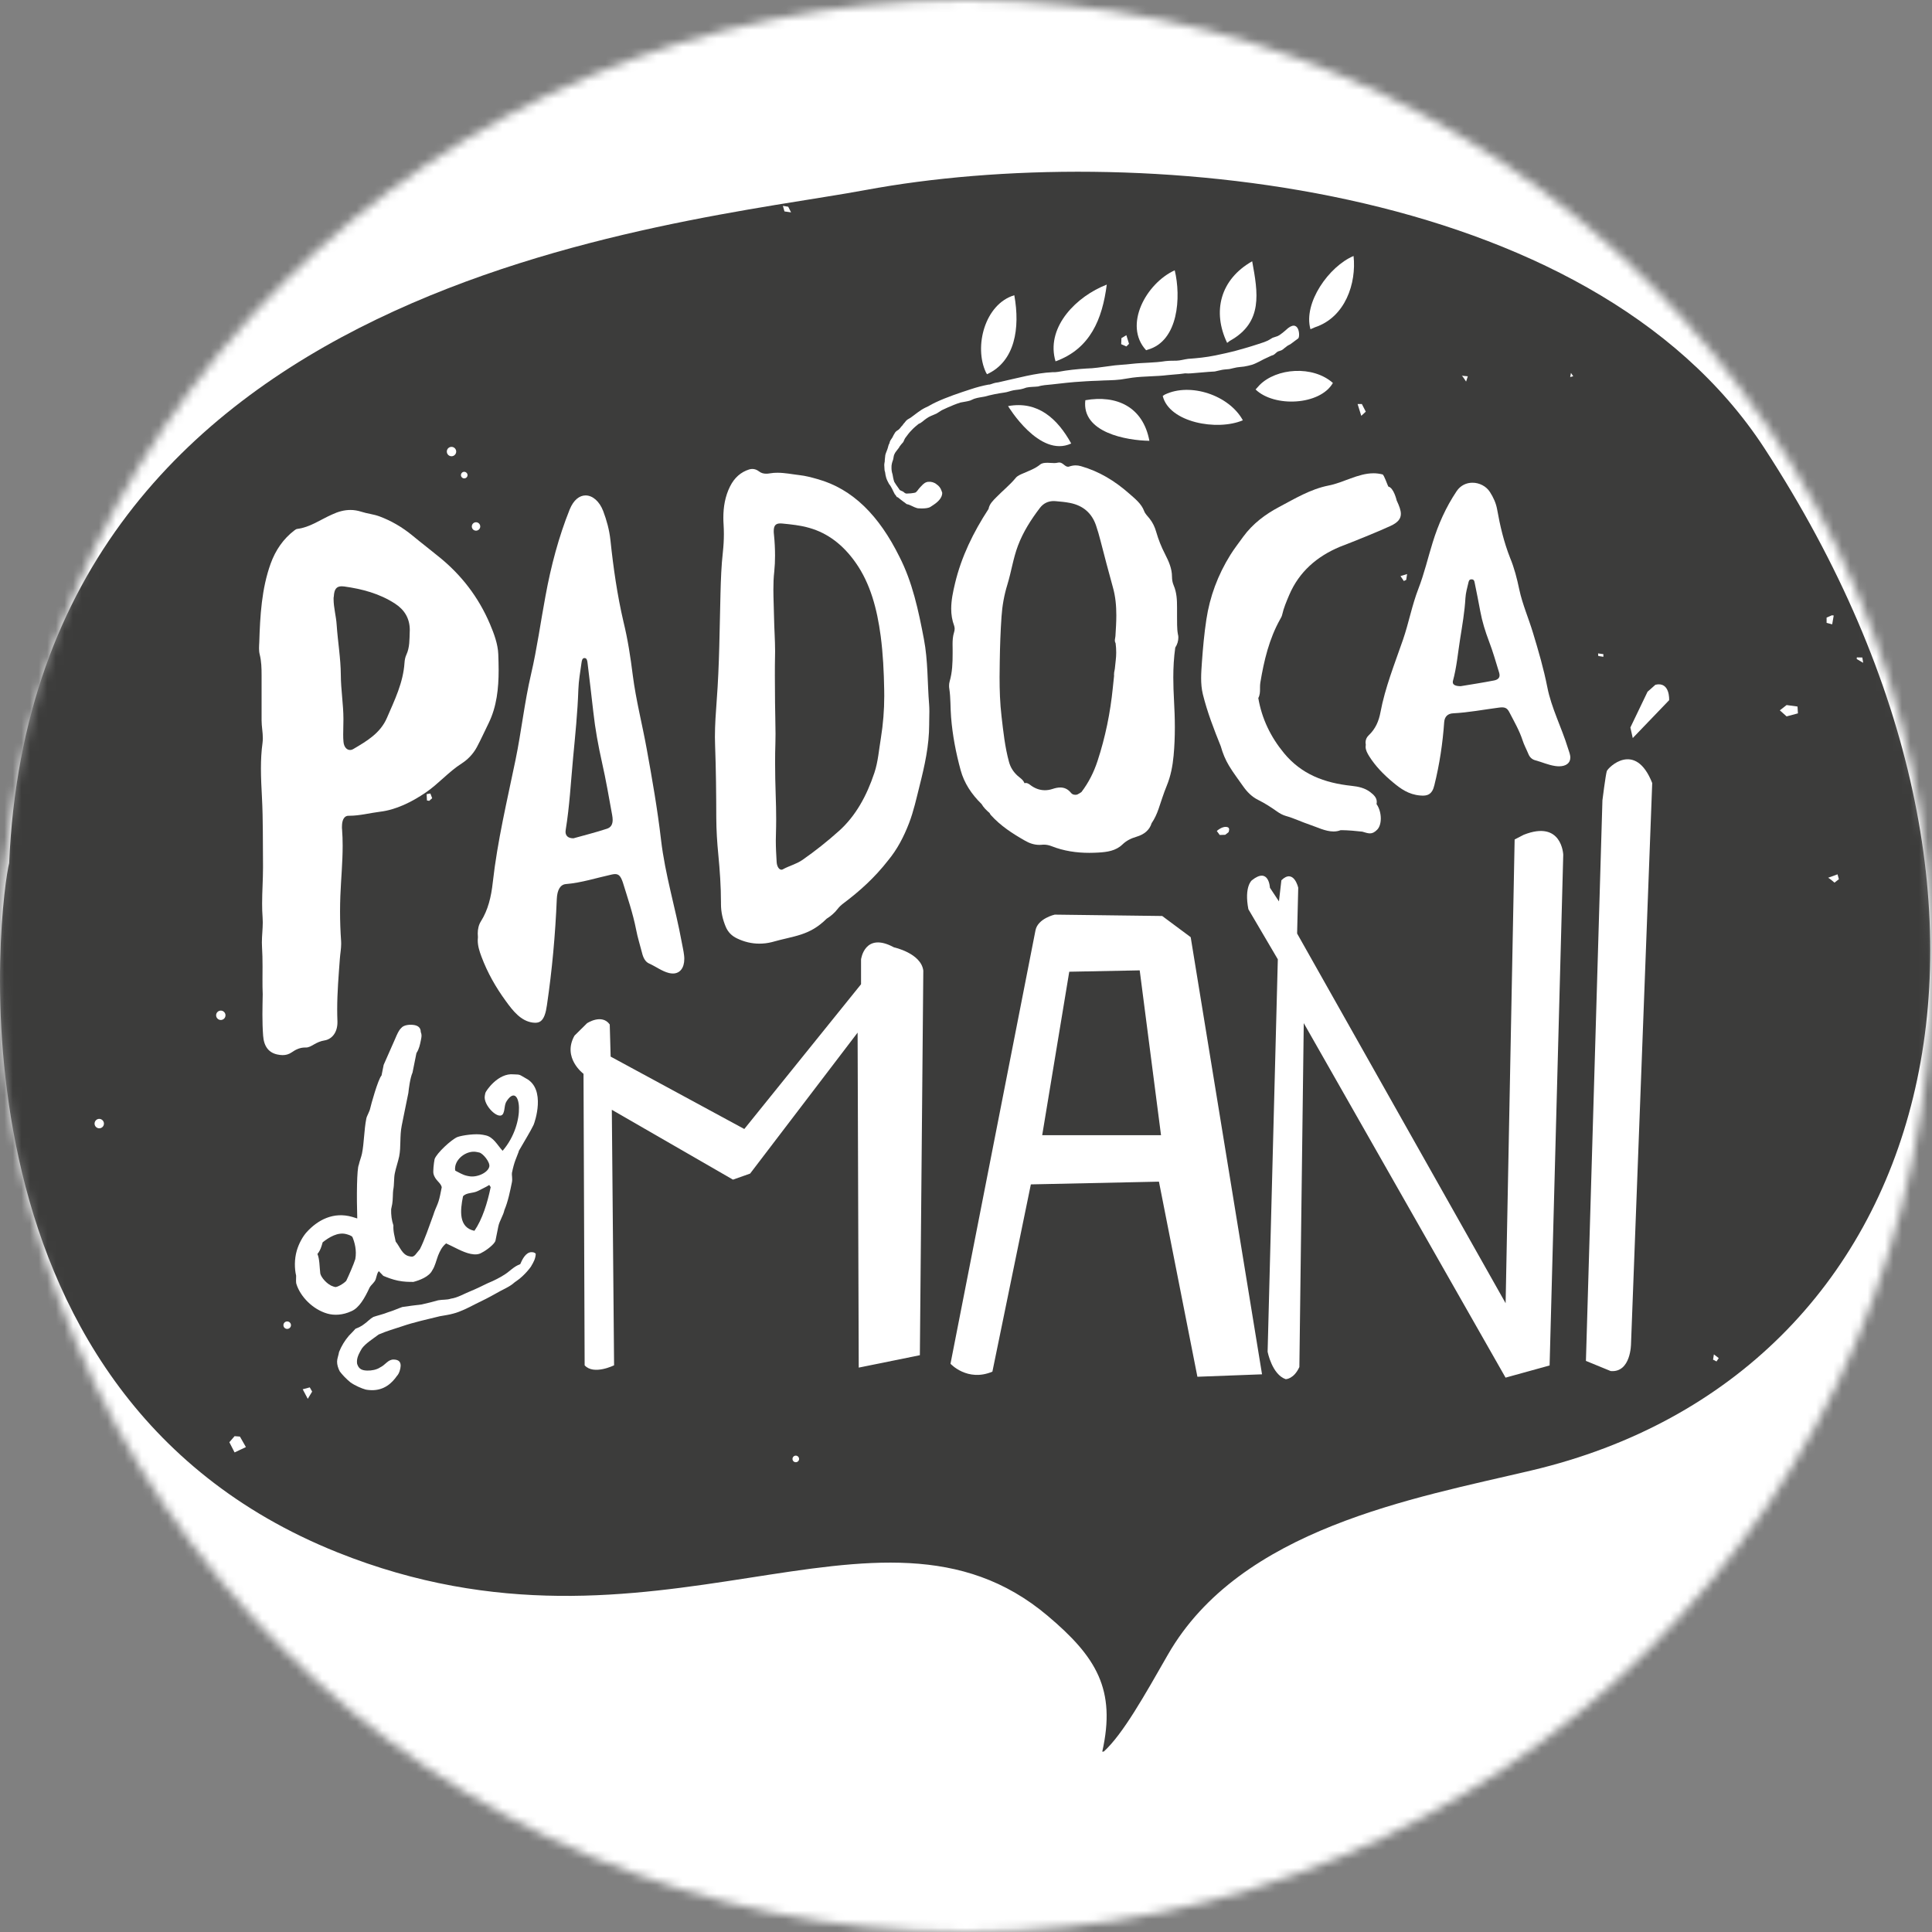 <svg width="225" height="225" viewBox="0 0 225 225" fill="none" xmlns="http://www.w3.org/2000/svg">
<rect x="0" y="0" width="225" height="225" fill="#808080" stroke="none"/>
<mask id="mask0_16_73" style="mask-type:alpha" maskUnits="userSpaceOnUse" x="0" y="0" width="225" height="225">
<circle cx="112.5" cy="112.5" r="112.5" fill="#D9D9D9"/>
</mask>
<g mask="url(#mask0_16_73)">
<rect width="225" height="225" fill="white"/>
<path d="M100.782 22.133C79.008 26.184 3.99 32.114 1.067 100.524C0.106 104.112 -7.719 161.988 39.319 180.796C76.416 195.629 102.157 171.437 121.995 188.164C127.684 192.961 130 196.749 128.368 204L128.555 203.979C130.781 201.94 133.262 197.503 136.013 192.699C144.446 177.996 164.637 174.492 178.371 171.243C225.568 160.094 240.622 106.158 205.502 52.229C185.111 20.896 131.631 16.396 100.782 22.133Z" fill="#3C3C3B"/>
<path fill-rule="evenodd" clip-rule="evenodd" d="M71.516 159.002C71.516 159.002 69.138 160.184 68.087 159.002L67.956 125.056C67.956 125.056 65.447 123.203 66.905 120.611L68.364 119.167C68.364 119.167 70.092 118.019 71.011 119.312L71.115 123.051L86.681 131.484L100.277 114.625V111.736C100.277 111.736 100.685 108.467 104.107 110.326C104.107 110.326 107.266 111.003 107.528 113.036L107.127 157.827L100.008 159.271L99.876 120.259L87.358 136.675L85.361 137.38L71.253 129.245L71.516 159.002Z" fill="white"/>
<path fill-rule="evenodd" clip-rule="evenodd" d="M138.668 109.144L135.35 106.676L122.832 106.517C122.832 106.517 120.862 106.96 120.592 108.349L110.694 158.822C110.694 158.822 112.664 160.972 115.574 159.741L120.053 137.933L134.97 137.615L139.449 160.336L146.976 160.052L138.668 109.144ZM121.373 132.21L124.525 113.167L132.73 113.008L135.212 132.203H121.373V132.21Z" fill="white"/>
<path fill-rule="evenodd" clip-rule="evenodd" d="M148.946 104.976L147.895 103.386C147.895 103.386 147.792 100.925 145.794 102.515C145.794 102.515 144.875 103.241 145.386 105.888L148.815 111.722L147.626 157.426C147.626 157.426 148.137 160.073 149.734 160.619C149.734 160.619 150.681 160.619 151.324 159.202L151.835 119.153L175.337 160.439L180.466 159.022L182.055 99.543C182.055 99.543 181.917 95.444 177.445 97.221L176.394 97.766L175.344 151.771L151.061 108.715L151.192 103.386C151.192 103.386 150.681 101.105 149.229 102.515L148.946 104.976Z" fill="white"/>
<path fill-rule="evenodd" clip-rule="evenodd" d="M187.129 89.804C187.267 89.396 190.447 86.209 192.417 91.193L189.949 156.492C189.949 156.492 189.949 159.879 187.578 159.672L184.696 158.49L186.618 93.198C186.618 93.191 186.991 90.212 187.129 89.804Z" fill="white"/>
<path fill-rule="evenodd" clip-rule="evenodd" d="M190.15 85.954L194.387 81.544C194.387 81.544 194.518 79.339 192.79 79.746L191.871 80.562L189.873 84.723L190.15 85.954Z" fill="white"/>
<path d="M43.044 149.947C43.258 149.573 43.646 149.352 43.763 148.951C43.791 148.854 43.846 148.654 43.908 148.447C43.929 148.371 43.984 148.191 44.116 148.039C44.302 148.239 44.475 148.412 44.641 148.585C45.132 148.792 45.733 149.02 46.348 149.145C47.067 149.29 47.606 149.29 48.145 149.29C48.83 149.11 49.984 148.702 50.357 147.914C50.668 147.444 50.793 146.829 51.021 146.221C51.228 145.73 51.436 145.233 51.954 144.804C52.839 145.198 53.889 145.841 54.816 146.027C55.327 146.131 55.77 146.11 56.136 145.868C56.613 145.64 57.622 144.88 57.705 144.472C57.726 144.368 57.746 144.265 57.788 144.057C57.829 143.85 57.912 143.442 57.954 143.235C57.995 143.028 58.016 142.924 58.037 142.82C58.161 142.198 58.617 141.548 58.742 140.926C59.163 139.938 59.412 138.7 59.62 137.671C59.703 137.263 59.578 136.807 59.62 136.599C59.889 135.258 60.152 134.837 60.401 134.138L60.422 134.035C61.085 132.88 61.776 131.761 62.136 131.014C62.267 130.731 63.629 126.825 61.251 125.588C60.435 125.132 60.65 125.146 59.82 125.118C57.995 124.924 56.565 127.081 56.523 127.288C56.481 127.496 56.481 127.496 56.461 127.6C56.233 128.733 58.203 130.641 58.617 129.646C58.825 129.155 58.721 128.664 59.011 128.229C60.601 125.809 61.389 130.717 58.534 134.021C57.919 133.357 57.47 132.41 56.537 132.217C56.433 132.196 56.433 132.196 56.226 132.155C55.403 131.989 53.855 132.21 53.274 132.417C52.576 132.701 50.855 134.291 50.613 134.989C50.509 135.5 50.419 136.454 50.482 136.682C50.648 137.463 51.346 137.719 51.443 138.272C51.422 138.376 51.339 138.79 51.256 139.198C51.021 140.332 50.772 140.498 50.461 141.507C49.984 142.806 49.445 144.41 48.899 145.481C48.491 145.931 48.277 146.428 47.869 146.345C47.765 146.325 47.765 146.325 47.662 146.304C46.839 146.138 46.59 145.226 46.079 144.59C45.982 144.037 45.775 143.456 45.816 142.71C45.615 142.129 45.533 141.472 45.553 140.829C45.574 140.726 45.636 140.422 45.657 140.318C45.678 140.214 45.678 140.214 45.678 140.214C45.761 139.806 45.747 138.832 45.788 138.624C45.934 137.906 45.851 137.242 45.982 136.627C46.106 136.005 46.355 135.307 46.486 134.685C46.715 133.551 46.535 132.334 46.784 131.097C46.846 130.786 46.95 130.275 47.032 129.86C47.219 128.934 47.413 128.007 47.558 127.282C47.606 126.818 47.758 125.553 48.042 124.911C48.187 124.192 48.353 123.369 48.498 122.643C48.809 122.173 48.913 121.655 49.016 121.144C49.099 120.729 49.141 120.528 49.002 120.176C49.002 119.637 48.615 119.457 48.304 119.388C47.786 119.284 47.026 119.346 46.735 119.713C46.341 120.058 46.051 120.964 45.678 121.752C45.284 122.637 44.89 123.521 44.682 124.012C44.599 124.427 44.558 124.634 44.496 124.938C44.475 125.042 44.454 125.146 44.434 125.249C44.019 125.699 43.182 128.747 43.12 129.058C43.037 129.473 42.726 129.943 42.664 130.254C42.395 131.595 42.408 133.102 42.159 134.332C42.077 134.747 41.869 135.237 41.786 135.652C41.558 136.095 41.523 139.35 41.606 141.901C41.399 141.832 41.206 141.776 41.026 141.721C38.814 141.085 36.996 142.094 35.731 143.477C35.254 143.995 34.798 144.839 34.563 145.647C34.273 146.65 34.293 147.749 34.487 148.564C34.473 148.993 34.459 149.428 34.528 149.56C34.985 150.997 36.408 152.49 38.123 152.981C38.925 153.209 39.92 153.168 40.929 152.698C41.821 152.318 42.464 151.198 43.044 149.947ZM55.251 143.339C53.392 142.958 53.585 140.961 53.924 139.316C54.339 138.859 55.058 139.005 55.659 138.7C55.783 138.618 56.606 138.251 56.979 138.002L57.145 138.251C56.765 140.104 56.164 142.018 55.251 143.339ZM53.025 135.804C53.233 134.774 54.477 133.952 55.507 134.159C55.611 134.18 55.714 134.201 55.811 134.221C56.226 134.304 57.09 135.334 56.986 135.853C56.841 136.572 55.541 137.166 54.608 136.979C54.511 136.959 54.511 136.959 54.401 136.938C53.883 136.834 53.413 136.523 53.025 136.337C52.963 136.115 53.012 135.908 53.025 135.804ZM39.028 149.884L38.828 149.829C38.123 149.629 37.39 148.765 37.3 148.308C37.203 147.514 37.231 146.649 36.968 146.034C37.127 145.862 37.342 145.488 37.459 145.08C37.487 144.984 37.514 144.88 37.577 144.68C38.282 144.12 39.346 143.442 40.355 143.733C40.556 143.788 40.86 143.878 41.033 144.037C41.295 144.652 41.565 145.606 41.378 146.636C41.233 147.14 40.604 148.592 40.321 149.166C40.01 149.511 39.229 149.94 39.028 149.884Z" fill="white"/>
<path d="M60.587 147.223C59.827 147.5 59.405 148.025 58.783 148.426C58.161 148.827 57.47 149.166 56.786 149.449C56.094 149.788 55.403 150.126 54.719 150.403C54.035 150.679 53.274 151.136 52.521 151.239C52.044 151.405 51.567 151.329 51.021 151.433C50.475 151.599 49.791 151.758 49.106 151.917C48.284 152.013 47.537 152.11 46.853 152.214C46.369 152.38 45.754 152.663 45.201 152.822C44.655 153.05 43.964 153.202 43.487 153.368C43.072 153.596 42.788 153.942 42.443 154.177C42.097 154.467 41.683 154.633 41.406 154.744C41.199 154.979 40.915 155.269 40.632 155.559C40.141 156.14 39.782 156.727 39.491 157.439C39.408 157.909 39.263 158.207 39.256 158.566C39.249 158.926 39.374 159.34 39.567 159.707C39.83 160.073 40.355 160.626 40.825 160.999C41.358 161.372 42.097 161.69 42.567 161.822C42.837 161.884 43.106 161.891 43.245 161.898C44.738 161.939 45.65 161.068 46.217 160.253C46.5 159.962 46.645 159.43 46.659 159.071C46.666 158.711 46.542 158.352 45.864 158.331C45.18 158.31 44.89 158.96 44.275 159.244C43.86 159.527 43.245 159.631 42.768 159.617C42.222 159.603 41.821 159.472 41.627 158.932C41.565 158.815 41.572 158.635 41.572 158.511C41.586 157.972 41.945 157.384 42.153 157.032C42.581 156.451 43.411 155.933 44.102 155.414C45 155.02 45.954 154.751 46.784 154.474C48.228 153.976 49.728 153.658 51.235 153.285C51.781 153.182 52.258 153.133 52.811 152.974C53.634 152.76 54.532 152.304 55.286 151.91C56.115 151.516 57.014 151.059 57.705 150.665C58.465 150.209 59.357 149.878 59.917 149.352C60.608 148.896 61.237 148.315 61.804 147.555C61.804 147.493 61.873 147.5 61.873 147.437C62.157 146.967 62.371 146.553 62.392 146.02C62.26 145.841 62.06 145.834 61.922 145.827C61.237 145.806 60.809 146.691 60.587 147.223Z" fill="white"/>
<path d="M147.743 41.57C147.937 41.46 148.144 41.391 148.31 41.335C148.504 41.225 148.628 41.045 148.828 40.934C148.911 40.907 149.036 40.865 149.119 40.838C149.202 40.81 149.285 40.782 149.395 40.7C149.506 40.617 149.644 40.478 149.796 40.382C149.934 40.243 150.142 40.174 150.294 40.077C150.584 39.842 150.895 39.649 151.185 39.414C151.448 39.234 151.324 36.898 149.72 38.467C149.72 38.467 149.153 38.978 148.787 39.144C148.704 39.172 148.663 39.186 148.58 39.213C148.455 39.255 148.331 39.296 148.206 39.338C148.013 39.448 147.861 39.545 147.667 39.656C147.308 39.822 146.893 39.96 146.471 40.091C145.552 40.395 144.543 40.679 143.783 40.886C143.437 40.955 143.147 41.052 142.801 41.121C142.414 41.204 141.985 41.294 141.55 41.391C140.43 41.619 139.442 41.715 138.363 41.792C137.921 41.847 137.465 41.992 137.009 42.006C136.594 42.006 136.179 42.006 135.737 42.054C134.382 42.269 133.117 42.227 131.831 42.372C130.947 42.483 130.076 42.49 129.198 42.635C128.265 42.752 127.394 42.904 126.523 42.918C125.486 42.98 124.276 43.105 123.239 43.305C123.018 43.333 122.797 43.361 122.562 43.347C120.606 43.437 118.539 44.024 116.438 44.487C116.231 44.556 115.996 44.543 115.747 44.626C115.622 44.667 115.498 44.709 115.415 44.736C115.29 44.778 115.208 44.805 115.111 44.791C114.42 44.923 113.735 45.102 113.072 45.324C111.779 45.745 110.238 46.257 108.966 46.858C108.565 47.038 108.15 47.314 107.742 47.487C107.148 47.778 106.643 48.22 106.159 48.566C105.98 48.718 105.731 48.8 105.593 48.939C105.482 49.022 105.399 49.188 105.254 49.326C105.185 49.395 105.157 49.45 105.13 49.506C104.95 49.658 104.839 49.879 104.66 50.031C104.507 50.128 104.355 50.224 104.259 50.349C104.134 50.529 104.024 50.75 103.913 50.971C103.789 51.151 103.623 51.344 103.581 51.635C103.457 51.814 103.443 52.049 103.346 52.312C103.277 52.519 103.166 52.74 103.104 52.989C103.09 53.224 103.035 53.473 103.035 53.75C103.021 53.846 102.98 53.998 102.98 54.137C102.994 54.316 103.008 54.496 103.008 54.634C103.008 54.773 103.021 54.814 103.077 54.98C103.104 55.201 103.146 55.464 103.215 55.671C103.298 55.92 103.408 56.114 103.533 56.356C103.837 56.715 103.989 57.171 104.21 57.565C104.224 57.607 104.266 57.593 104.279 57.634C104.348 57.703 104.39 57.828 104.459 57.897L104.556 57.911C104.819 58.146 105.054 58.298 105.302 58.491C105.413 58.547 105.496 58.657 105.606 58.713C105.703 58.727 105.855 58.768 105.966 58.823C106.284 58.948 106.699 59.224 107.058 59.203C107.39 59.231 107.888 59.21 108.136 59.127C108.178 59.114 108.178 59.114 108.219 59.1C108.385 59.044 108.523 58.906 108.717 58.796C109.284 58.422 109.733 57.952 109.733 57.399C109.705 57.316 109.678 57.233 109.664 57.192C109.526 56.777 109.318 56.57 109.083 56.411C108.821 56.176 108.42 56.079 108.157 56.114C108.06 56.1 107.977 56.127 107.894 56.155C107.563 56.266 107.341 56.57 107.134 56.777C106.927 56.985 106.823 57.247 106.588 57.372C106.505 57.399 106.284 57.427 106.063 57.455C105.883 57.468 105.703 57.482 105.565 57.482C105.427 57.482 105.289 57.344 105.164 57.247C104.998 57.164 104.846 57.123 104.777 57.054C104.708 56.985 104.666 56.86 104.597 56.791C104.431 56.57 104.252 56.3 104.141 56.107C104.044 55.816 103.989 55.512 103.948 55.25C103.851 54.959 103.823 54.731 103.823 54.462C103.809 54.144 103.892 53.84 103.996 53.577C104.065 53.37 104.065 53.093 104.148 52.927C104.245 52.664 104.521 52.388 104.68 52.153C104.722 52.139 104.708 52.098 104.736 52.042C104.86 51.863 105.026 51.669 105.199 51.476C105.282 51.31 105.351 51.102 105.448 50.978C105.676 50.674 105.89 50.37 106.173 50.093C106.408 49.831 106.699 49.596 106.989 49.36C107.328 49.25 107.59 48.932 107.894 48.738C108.226 48.489 108.648 48.351 109.049 48.172C109.284 48.047 109.47 47.895 109.657 47.785C109.892 47.66 110.141 47.577 110.376 47.453C110.818 47.259 111.344 47.038 111.848 46.879C112.235 46.796 112.595 46.768 112.975 46.651C113.141 46.596 113.251 46.513 113.417 46.457C113.459 46.444 113.5 46.43 113.542 46.416C113.873 46.305 114.274 46.264 114.661 46.188C115.422 45.98 116.161 45.828 116.908 45.725C117.309 45.683 117.627 45.531 118.021 45.455C118.366 45.386 118.781 45.386 119.161 45.261C119.203 45.248 119.244 45.234 119.286 45.22C119.369 45.192 119.452 45.165 119.535 45.137C119.963 45.04 120.475 45.061 120.917 45.006C121.166 44.923 121.387 44.895 121.65 44.854C122.769 44.757 124.007 44.584 125.127 44.494C126.025 44.432 126.931 44.363 127.843 44.342C128.742 44.28 129.633 44.308 130.518 44.197C130.96 44.142 131.43 44.038 131.88 43.983C133.248 43.803 134.652 43.851 136.02 43.679C136.463 43.623 136.919 43.616 137.368 43.561C137.589 43.533 137.81 43.506 138.032 43.478C138.267 43.492 138.502 43.506 138.723 43.478C139.4 43.437 140.105 43.347 140.79 43.305C141.011 43.278 141.246 43.291 141.467 43.264C141.771 43.209 142.068 43.112 142.331 43.07C142.635 43.015 142.912 43.015 143.174 42.98C143.478 42.925 143.769 42.828 144.038 42.787C144.342 42.732 144.619 42.732 144.882 42.69C145.186 42.635 145.531 42.566 145.822 42.476C146.112 42.379 146.388 42.241 146.665 42.103C147.017 41.902 147.377 41.736 147.743 41.57Z" fill="white"/>
<path d="M114.945 43.582C118.201 42.103 118.823 38.225 118.125 34.382C114.689 35.412 113.404 40.375 114.821 43.368L114.945 43.582Z" fill="white"/>
<path d="M117.399 47.294C117.399 47.294 121.055 53.383 124.753 51.648C123.163 48.773 120.876 46.658 117.399 47.294Z" fill="white"/>
<path d="M122.928 42.082C126.965 40.623 128.375 37.181 128.894 33.144C125.375 34.506 121.961 37.962 122.839 41.75L122.928 42.082Z" fill="white"/>
<path d="M126.398 46.609C125.942 50.397 131.237 51.296 133.857 51.337C133.117 47.363 130.02 45.967 126.398 46.609Z" fill="white"/>
<path d="M133.677 40.72C137.257 39.704 137.555 34.568 136.808 31.479C133.497 32.985 130.788 37.872 133.477 40.789L133.677 40.72Z" fill="white"/>
<path d="M135.64 45.96L135.412 46.112C136.158 49.201 141.75 50.218 144.743 48.946C143.133 46.015 138.605 44.515 135.64 45.96Z" fill="white"/>
<path d="M143.223 39.697C147.135 37.541 146.492 34.071 145.829 30.428C142.089 32.55 141.17 36.303 142.912 39.932L143.223 39.697Z" fill="white"/>
<path d="M146.693 44.84L146.223 45.358C148.407 47.467 153.736 47.204 155.229 44.598C152.879 42.524 148.663 42.863 146.693 44.84Z" fill="white"/>
<path d="M157.635 29.813C154.794 31.002 151.745 35.267 152.616 38.342L153.142 38.114C156.688 36.939 157.98 32.978 157.635 29.813Z" fill="white"/>
<path fill-rule="evenodd" clip-rule="evenodd" d="M12.105 130.855C12.105 131.159 11.863 131.401 11.559 131.401C11.255 131.401 11.013 131.152 11.013 130.855C11.013 130.558 11.255 130.302 11.559 130.302C11.863 130.309 12.105 130.558 12.105 130.855Z" fill="white"/>
<path fill-rule="evenodd" clip-rule="evenodd" d="M26.261 118.24C26.261 118.545 26.013 118.787 25.715 118.787C25.411 118.787 25.169 118.538 25.169 118.24C25.169 117.936 25.418 117.694 25.715 117.694C26.013 117.694 26.261 117.943 26.261 118.24Z" fill="white"/>
<path fill-rule="evenodd" clip-rule="evenodd" d="M26.711 167.96L27.319 167.255L27.941 167.303L28.639 168.527L27.319 169.149L26.711 167.96Z" fill="white"/>
<path fill-rule="evenodd" clip-rule="evenodd" d="M35.842 162.907L35.254 161.794L36.077 161.573L36.353 162.064L35.842 162.907Z" fill="white"/>
<path fill-rule="evenodd" clip-rule="evenodd" d="M33.886 154.329C33.886 154.571 33.685 154.764 33.443 154.764C33.201 154.764 33.008 154.571 33.008 154.329C33.008 154.087 33.201 153.894 33.443 153.894C33.685 153.894 33.886 154.087 33.886 154.329Z" fill="white"/>
<path fill-rule="evenodd" clip-rule="evenodd" d="M93.061 169.909C93.061 170.123 92.888 170.289 92.674 170.289C92.46 170.289 92.294 170.116 92.294 169.909C92.294 169.695 92.466 169.522 92.674 169.522C92.888 169.522 93.061 169.695 93.061 169.909Z" fill="white"/>
<path fill-rule="evenodd" clip-rule="evenodd" d="M199.599 157.73L199.502 158.345L199.903 158.552L200.165 158.165L199.599 157.73Z" fill="white"/>
<path fill-rule="evenodd" clip-rule="evenodd" d="M212.898 102.225C213.063 102.28 213.644 102.792 213.644 102.792L214.156 102.391L213.997 101.824L212.898 102.225Z" fill="white"/>
<path fill-rule="evenodd" clip-rule="evenodd" d="M208.066 83.431L209.386 83.078L209.338 82.283L208.066 82.11L207.278 82.726L208.066 83.431Z" fill="white"/>
<path fill-rule="evenodd" clip-rule="evenodd" d="M186.728 76.491V76.18L186.113 76.097L186.134 76.394L186.728 76.491Z" fill="white"/>
<path fill-rule="evenodd" clip-rule="evenodd" d="M212.725 72.537L213.375 72.71L213.554 71.68L213.34 71.659L212.725 71.922V72.537Z" fill="white"/>
<path fill-rule="evenodd" clip-rule="evenodd" d="M216.983 77.189L216.886 76.574L216.243 76.56L216.236 76.753L216.983 77.189Z" fill="white"/>
<path fill-rule="evenodd" clip-rule="evenodd" d="M163.102 67.09L163.489 67.664L163.766 67.533L163.869 66.855L163.102 67.09Z" fill="white"/>
<path fill-rule="evenodd" clip-rule="evenodd" d="M158.533 48.427L159.059 47.943L158.602 47.052H158.105L158.533 48.427Z" fill="white"/>
<path fill-rule="evenodd" clip-rule="evenodd" d="M170.215 43.734C170.291 43.72 170.74 44.439 170.74 44.439L170.941 43.824C170.941 43.817 170.09 43.755 170.215 43.734Z" fill="white"/>
<path fill-rule="evenodd" clip-rule="evenodd" d="M182.864 43.907L182.954 43.43L183.217 43.817L182.864 43.907Z" fill="white"/>
<path fill-rule="evenodd" clip-rule="evenodd" d="M131.175 40.347L131.486 40.043L131.175 39.034L130.601 39.379L130.573 40.084L131.175 40.347Z" fill="white"/>
<path fill-rule="evenodd" clip-rule="evenodd" d="M92.128 24.732L91.796 24.076L91.174 23.972L91.36 24.622L92.128 24.732Z" fill="white"/>
<path fill-rule="evenodd" clip-rule="evenodd" d="M55.929 61.312C55.929 61.581 55.707 61.802 55.438 61.802C55.161 61.802 54.947 61.581 54.947 61.312C54.947 61.042 55.168 60.821 55.438 60.821C55.707 60.821 55.929 61.042 55.929 61.312Z" fill="white"/>
<path fill-rule="evenodd" clip-rule="evenodd" d="M54.449 55.333C54.449 55.54 54.277 55.713 54.062 55.713C53.855 55.713 53.682 55.54 53.682 55.333C53.682 55.118 53.855 54.946 54.062 54.946C54.277 54.952 54.449 55.125 54.449 55.333Z" fill="white"/>
<path fill-rule="evenodd" clip-rule="evenodd" d="M53.129 52.588C53.129 52.893 52.88 53.135 52.583 53.135C52.279 53.135 52.037 52.893 52.037 52.588C52.037 52.284 52.279 52.042 52.583 52.042C52.887 52.042 53.129 52.291 53.129 52.588Z" fill="white"/>
<path fill-rule="evenodd" clip-rule="evenodd" d="M49.721 93.218L49.984 93.267L50.33 92.956L50.122 92.409L49.687 92.486L49.721 93.218Z" fill="white"/>
<path fill-rule="evenodd" clip-rule="evenodd" d="M141.709 96.778C141.709 96.778 142.393 96.128 142.988 96.343C143.278 96.446 143.077 96.916 143.077 96.916L142.69 97.22L142.048 97.241L141.709 96.778Z" fill="white"/>
<path d="M36.54 121.648C36.25 121.814 35.959 121.994 35.627 121.994C35.614 121.994 35.607 121.994 35.593 121.994C35.565 121.994 35.538 121.994 35.51 121.994C34.95 121.994 34.446 122.222 33.975 122.554C33.637 122.789 33.284 122.879 32.918 122.879C32.718 122.879 32.517 122.851 32.317 122.809C31.3 122.602 30.734 121.869 30.644 120.625C30.582 119.803 30.561 118.98 30.561 118.151C30.561 117.369 30.582 116.588 30.595 115.794C30.568 115.234 30.568 114.667 30.568 114.1C30.568 113.589 30.575 113.077 30.575 112.566C30.575 111.784 30.561 110.996 30.512 110.208C30.499 110.056 30.499 109.904 30.499 109.752C30.499 108.978 30.602 108.19 30.602 107.402C30.602 107.222 30.595 107.043 30.582 106.856C30.54 106.317 30.526 105.778 30.526 105.239C30.526 103.842 30.63 102.446 30.63 101.05C30.63 100.953 30.63 100.849 30.63 100.746C30.602 98.112 30.644 95.486 30.506 92.845C30.45 91.739 30.388 90.633 30.388 89.513C30.388 88.511 30.436 87.502 30.575 86.507C30.595 86.327 30.609 86.147 30.609 85.967C30.609 85.269 30.464 84.578 30.464 83.887C30.464 83.244 30.464 82.594 30.464 81.945C30.464 80.991 30.464 80.037 30.464 79.09C30.464 78.931 30.464 78.772 30.464 78.613C30.464 77.811 30.443 77.016 30.25 76.235C30.188 76 30.167 75.758 30.167 75.516C30.167 75.281 30.181 75.039 30.195 74.797C30.291 71.68 30.471 68.562 31.515 65.653C32.089 64.056 33.015 62.742 34.259 61.788C34.37 61.706 34.494 61.609 34.625 61.595C36.084 61.422 37.328 60.51 38.662 59.922C39.395 59.577 40.1 59.39 40.812 59.39C41.233 59.39 41.655 59.459 42.084 59.597C42.782 59.825 43.507 59.881 44.206 60.143C45.519 60.634 46.825 61.367 48.076 62.404C49.12 63.268 50.191 64.083 51.235 64.941C53.696 66.952 55.714 69.496 57.069 72.696C57.532 73.788 57.988 75.012 58.03 76.201C58.051 76.802 58.071 77.417 58.071 78.025C58.071 80.161 57.857 82.276 56.903 84.225C56.447 85.152 56.019 86.106 55.535 87.011C55.092 87.834 54.456 88.47 53.758 88.919C52.272 89.866 51.062 91.283 49.618 92.271C47.91 93.439 46.079 94.317 44.268 94.532C43.079 94.677 41.897 95.002 40.694 95.002C40.66 95.002 40.625 95.002 40.59 95.002C40.584 95.002 40.584 95.002 40.577 95.002C40.141 95.002 39.885 95.403 39.837 95.997C39.83 96.101 39.823 96.204 39.823 96.308C39.823 96.405 39.823 96.502 39.837 96.598C39.885 97.227 39.906 97.856 39.906 98.485C39.906 100.448 39.713 102.398 39.637 104.354C39.616 104.941 39.602 105.529 39.602 106.123C39.602 107.292 39.644 108.46 39.726 109.621C39.733 109.718 39.733 109.821 39.733 109.911C39.733 110.499 39.623 111.059 39.581 111.639C39.436 113.609 39.27 115.579 39.27 117.549C39.27 118.012 39.277 118.469 39.298 118.932C39.298 118.98 39.298 119.022 39.298 119.063C39.298 120.217 38.683 121.026 37.777 121.171C37.328 121.24 36.934 121.42 36.54 121.648ZM38.849 69.751C38.849 70.774 39.146 71.756 39.208 72.772C39.339 74.721 39.678 76.65 39.692 78.606C39.699 80.327 39.996 82.034 39.996 83.755C39.996 83.915 39.996 84.073 39.989 84.232C39.989 84.668 39.968 85.11 39.968 85.553C39.968 85.836 39.975 86.113 40.003 86.389C40.051 86.97 40.369 87.343 40.763 87.343C40.888 87.343 41.019 87.308 41.157 87.225C42.692 86.32 44.288 85.401 45.063 83.603C45.947 81.55 46.957 79.518 47.109 77.182C47.129 76.871 47.192 76.532 47.323 76.256C47.724 75.392 47.682 74.479 47.717 73.56C47.717 73.498 47.724 73.442 47.724 73.38C47.724 71.991 47.081 70.996 46.003 70.297C44.185 69.115 42.16 68.59 40.086 68.3C39.982 68.286 39.885 68.279 39.796 68.279C39.153 68.279 38.925 68.659 38.876 69.454C38.849 69.544 38.849 69.648 38.849 69.751Z" fill="white"/>
<path d="M71.633 101.796C71.516 101.796 71.377 101.817 71.225 101.852C69.456 102.239 67.707 102.812 65.91 102.958C65.246 103.013 64.894 103.642 64.845 104.686C64.672 108.847 64.299 112.966 63.698 117.045C63.636 117.473 63.56 117.895 63.414 118.268C63.166 118.897 62.827 119.111 62.336 119.111C62.246 119.111 62.15 119.104 62.046 119.091C60.67 118.911 59.737 117.736 58.887 116.554C57.767 115.019 56.779 113.312 56.06 111.384C55.839 110.782 55.638 110.181 55.638 109.51C55.638 109.386 55.645 109.261 55.659 109.137C55.645 108.992 55.638 108.847 55.638 108.709C55.638 108.197 55.749 107.706 56.005 107.298C56.841 105.978 57.207 104.43 57.387 102.778C57.933 97.912 59.06 93.239 60.035 88.511C60.719 85.207 61.078 81.799 61.846 78.516C62.544 75.523 62.958 72.447 63.525 69.427C64.168 65.901 65.067 62.528 66.338 59.349C66.802 58.201 67.5 57.697 68.198 57.697C69.007 57.697 69.815 58.374 70.251 59.528C70.652 60.593 70.963 61.699 71.094 62.929C71.433 66.143 71.889 69.323 72.615 72.433C73.112 74.452 73.43 76.539 73.693 78.641C74.066 81.55 74.799 84.357 75.317 87.225C75.953 90.723 76.568 94.234 76.983 97.801C77.46 101.886 78.663 105.729 79.395 109.732C79.485 110.236 79.61 110.734 79.665 111.245C79.686 111.397 79.693 111.536 79.693 111.667C79.693 112.745 79.174 113.374 78.366 113.374C78.227 113.374 78.075 113.354 77.916 113.319C77.08 113.112 76.368 112.552 75.587 112.206C75.158 112.019 74.909 111.543 74.771 110.969C74.543 110.063 74.253 109.179 74.08 108.252C73.707 106.351 73.092 104.575 72.539 102.771C72.29 102.045 72.069 101.796 71.633 101.796ZM65.861 96.861C65.861 97.338 66.166 97.628 66.774 97.628C66.781 97.628 66.781 97.628 66.788 97.628C67.956 97.296 69.338 96.958 70.7 96.508C71.149 96.356 71.35 96.011 71.35 95.479C71.35 95.313 71.329 95.133 71.294 94.933C70.921 92.886 70.569 90.82 70.112 88.808C69.677 86.866 69.317 84.91 69.096 82.898C68.889 81.018 68.654 79.145 68.433 77.265C68.398 76.954 68.357 76.643 68.08 76.636H68.073C67.804 76.636 67.755 76.933 67.714 77.244C67.576 78.26 67.389 79.269 67.355 80.313C67.265 82.995 66.988 85.649 66.739 88.304C66.477 91.089 66.332 93.896 65.882 96.64C65.868 96.716 65.861 96.785 65.861 96.861Z" fill="white"/>
<path d="M107.597 74.424C108.081 76.947 107.998 79.518 108.206 82.055C108.226 82.318 108.233 82.58 108.233 82.85C108.233 83.299 108.212 83.749 108.212 84.198C108.212 84.253 108.212 84.302 108.212 84.357C108.212 86.825 107.687 89.168 107.093 91.518C106.726 92.983 106.401 94.476 105.869 95.859C105.261 97.442 104.487 98.928 103.436 100.193C101.867 102.211 100.111 103.787 98.252 105.183C97.996 105.377 97.754 105.584 97.54 105.868C97.174 106.345 96.738 106.697 96.268 106.994C94.243 109.006 92.487 108.971 89.888 109.718C89.397 109.842 88.914 109.897 88.43 109.897C87.552 109.897 86.688 109.697 85.838 109.289C85.243 109.006 84.794 108.584 84.517 107.927C84.172 107.098 83.964 106.234 83.964 105.28C83.964 105.273 83.964 105.266 83.964 105.259C83.964 105.211 83.964 105.169 83.964 105.121C83.964 103.248 83.833 101.375 83.653 99.508C83.515 98.105 83.425 96.681 83.418 95.251C83.412 92.437 83.384 89.617 83.28 86.804C83.266 86.479 83.259 86.154 83.259 85.829C83.259 84.412 83.363 82.988 83.467 81.578C83.785 77.417 83.799 73.249 83.909 69.081C83.951 67.484 84.006 65.881 84.186 64.291C84.262 63.593 84.303 62.895 84.303 62.19C84.303 61.823 84.289 61.457 84.269 61.09C84.248 60.821 84.241 60.558 84.241 60.295C84.241 59.024 84.448 57.8 85.015 56.66C85.534 55.616 86.287 54.973 87.255 54.669C87.372 54.634 87.49 54.614 87.614 54.614C87.877 54.614 88.139 54.704 88.381 54.89C88.651 55.098 88.927 55.167 89.231 55.167C89.377 55.167 89.522 55.153 89.674 55.125C89.971 55.07 90.261 55.056 90.552 55.056C91.423 55.056 92.266 55.236 93.109 55.333C93.807 55.409 94.499 55.595 95.183 55.789C99.337 56.943 102.385 60.074 104.742 64.83C106.263 67.795 106.961 71.079 107.597 74.424ZM102.98 81.046C102.98 80.811 102.98 80.576 102.973 80.341C102.938 78.24 102.835 76.138 102.565 74.072C102.144 70.913 101.362 67.961 99.655 65.535C98.176 63.427 96.379 62.086 94.27 61.484C93.22 61.18 92.142 61.07 91.063 60.966C90.994 60.959 90.925 60.959 90.87 60.959C90.331 60.959 90.109 61.215 90.109 61.858C90.109 61.982 90.116 62.127 90.137 62.286C90.22 63.088 90.261 63.897 90.261 64.706C90.261 65.328 90.234 65.943 90.172 66.551C90.089 67.256 90.068 67.961 90.068 68.666C90.068 69.738 90.13 70.809 90.144 71.88C90.165 73.201 90.268 74.528 90.268 75.855C90.268 76.028 90.268 76.194 90.261 76.359C90.241 77.134 90.241 77.915 90.241 78.689C90.241 79.733 90.254 80.769 90.261 81.813C90.268 83.03 90.317 84.246 90.317 85.463C90.317 85.815 90.31 86.168 90.303 86.513C90.275 87.295 90.268 88.069 90.268 88.85C90.268 90.101 90.296 91.352 90.338 92.603C90.372 93.536 90.393 94.476 90.393 95.409C90.393 96.004 90.379 96.598 90.365 97.193C90.358 97.428 90.351 97.67 90.351 97.905C90.351 98.734 90.4 99.564 90.448 100.393C90.483 100.925 90.731 101.285 91.008 101.285C91.063 101.285 91.119 101.271 91.181 101.236C91.927 100.822 92.736 100.642 93.455 100.144C94.934 99.114 96.358 97.981 97.747 96.737C99.641 95.022 100.927 92.721 101.832 89.997C102.261 88.712 102.358 87.322 102.586 85.967C102.849 84.336 102.98 82.698 102.98 81.046Z" fill="white"/>
<path d="M174.922 82.38C174.805 82.38 174.673 82.394 174.514 82.415C172.758 82.643 171.024 82.981 169.247 83.071C168.59 83.099 168.238 83.472 168.19 84.094C168.017 86.562 167.65 89.009 167.049 91.428C166.987 91.684 166.911 91.933 166.766 92.154C166.517 92.527 166.185 92.658 165.694 92.658C165.604 92.658 165.508 92.651 165.404 92.644C164.035 92.534 163.109 91.843 162.266 91.145C161.16 90.232 160.178 89.223 159.459 88.076C159.238 87.716 159.038 87.364 159.038 86.963C159.038 86.887 159.045 86.818 159.059 86.735C159.045 86.652 159.031 86.562 159.031 86.479C159.031 86.175 159.135 85.884 159.39 85.642C160.22 84.861 160.579 83.942 160.766 82.961C161.305 80.078 162.425 77.299 163.392 74.5C164.07 72.537 164.429 70.519 165.183 68.569C165.874 66.793 166.289 64.968 166.849 63.178C167.491 61.09 168.376 59.086 169.641 57.199C170.097 56.521 170.789 56.217 171.48 56.217C172.282 56.217 173.083 56.618 173.519 57.303C173.92 57.931 174.224 58.588 174.355 59.321C174.694 61.229 175.136 63.116 175.862 64.961C176.36 66.157 176.671 67.394 176.933 68.645C177.3 70.374 178.033 72.032 178.544 73.74C179.173 75.813 179.781 77.901 180.196 80.009C180.666 82.435 181.862 84.716 182.588 87.087C182.678 87.384 182.802 87.682 182.857 87.986C182.878 88.076 182.878 88.159 182.878 88.235C182.878 88.877 182.36 89.244 181.565 89.244C181.426 89.244 181.274 89.23 181.115 89.209C180.286 89.085 179.581 88.753 178.807 88.546C178.385 88.435 178.136 88.152 177.998 87.813C177.777 87.274 177.486 86.748 177.314 86.202C176.947 85.076 176.332 84.018 175.779 82.947C175.565 82.532 175.344 82.38 174.922 82.38ZM169.192 79.456C169.192 79.74 169.496 79.912 170.097 79.912C170.104 79.912 170.104 79.912 170.111 79.912C171.272 79.719 172.641 79.511 173.989 79.249C174.438 79.159 174.639 78.951 174.639 78.64C174.639 78.544 174.618 78.433 174.583 78.316C174.21 77.099 173.864 75.876 173.408 74.687C172.973 73.539 172.613 72.378 172.392 71.182C172.192 70.069 171.957 68.957 171.735 67.844C171.701 67.657 171.659 67.477 171.383 67.47H171.376C171.106 67.47 171.065 67.643 171.017 67.83C170.878 68.431 170.699 69.032 170.664 69.648C170.574 71.244 170.298 72.814 170.049 74.389C169.786 76.041 169.648 77.707 169.199 79.339C169.199 79.373 169.192 79.415 169.192 79.456Z" fill="white"/>
<path d="M148.911 59.072C150.778 58.084 152.596 56.971 154.704 56.549C156.459 56.217 158.16 55.118 159.957 55.118C160.303 55.118 160.648 55.16 161.008 55.25C161.187 55.298 161.581 56.494 161.685 56.667C162.321 56.805 162.66 58.291 162.66 58.298C162.66 58.298 162.66 58.291 162.653 58.277C162.95 58.906 163.144 59.411 163.144 59.846C163.144 60.413 162.805 60.855 161.927 61.256C160.399 61.961 157.586 63.088 156.003 63.696C153.384 64.802 151.303 66.572 150.142 69.288C149.824 70.042 149.499 70.788 149.319 71.597C149.285 71.77 149.188 71.936 149.098 72.095C147.805 74.396 147.204 76.926 146.775 79.518C146.748 79.698 146.741 79.878 146.741 80.064C146.741 80.127 146.741 80.189 146.741 80.251C146.741 80.603 146.727 80.956 146.54 81.295C146.955 83.714 147.978 85.822 149.533 87.709C151.566 90.17 154.227 91.179 157.4 91.518C158.201 91.601 158.955 91.767 159.584 92.251C159.985 92.562 160.337 92.893 160.337 93.384C160.337 93.467 160.33 93.55 160.31 93.64C160.641 94.11 160.807 94.739 160.807 95.32C160.807 95.852 160.669 96.343 160.379 96.633C160.068 96.944 159.819 97.055 159.542 97.055C159.287 97.055 159.017 96.958 158.651 96.854C158.111 96.785 156.909 96.681 156.273 96.681C156.218 96.681 156.176 96.681 156.128 96.681C155.858 96.792 155.582 96.833 155.298 96.833C154.351 96.833 153.356 96.315 152.499 96.032C151.573 95.721 150.688 95.285 149.741 95.022C149.374 94.919 149.022 94.718 148.711 94.497C148.027 94.013 147.328 93.557 146.52 93.156C145.78 92.79 145.227 92.216 144.771 91.566C144.218 90.771 143.624 90.004 143.133 89.182C142.704 88.477 142.393 87.702 142.172 86.914C141.37 84.924 140.596 82.926 140.084 80.852C139.932 80.23 139.884 79.601 139.884 78.972C139.884 78.357 139.932 77.735 139.974 77.127C140.091 75.468 140.243 73.795 140.492 72.15C140.893 69.489 141.826 66.966 143.292 64.616C143.755 63.876 144.294 63.192 144.799 62.487C145.898 60.987 147.363 59.895 148.911 59.072Z" fill="white"/>
<path d="M137.23 74.237C137.23 74.645 137.112 75.046 136.87 75.419C136.705 76.581 136.642 77.749 136.642 78.91C136.642 79.802 136.677 80.693 136.725 81.585C136.781 82.615 136.822 83.645 136.822 84.675C136.822 85.788 136.781 86.894 136.677 88.007C136.566 89.189 136.345 90.377 135.875 91.518C135.509 92.403 135.232 93.315 134.921 94.221C134.721 94.794 134.472 95.354 134.119 95.866C133.871 96.681 133.242 97.186 132.35 97.448C131.721 97.635 131.182 97.898 130.719 98.347C129.938 99.1 128.928 99.225 127.954 99.287C127.587 99.308 127.228 99.322 126.862 99.322C125.362 99.322 123.889 99.108 122.472 98.548C122.175 98.43 121.871 98.368 121.567 98.368C121.491 98.368 121.422 98.368 121.346 98.382C121.249 98.389 121.145 98.395 121.055 98.395C120.433 98.395 119.873 98.202 119.334 97.884C117.903 97.068 116.528 96.184 115.38 94.905C115.325 94.843 115.291 94.76 115.249 94.684C114.883 94.373 114.544 94.041 114.309 93.633C113.141 92.493 112.284 91.193 111.876 89.693C111.323 87.668 110.929 85.622 110.763 83.527C110.673 82.421 110.722 81.302 110.556 80.203C110.535 80.092 110.528 79.981 110.528 79.864C110.528 79.691 110.549 79.518 110.597 79.352C110.908 78.281 110.943 77.189 110.943 76.09C110.943 75.924 110.943 75.765 110.943 75.606C110.943 75.412 110.936 75.219 110.936 75.025C110.936 74.562 110.964 74.099 111.109 73.643C111.15 73.512 111.178 73.366 111.178 73.228C111.178 73.111 111.157 72.986 111.123 72.883C110.874 72.219 110.777 71.555 110.777 70.892C110.777 69.897 110.991 68.901 111.226 67.92C111.959 64.851 113.348 61.989 115.125 59.273C115.221 58.706 115.643 58.298 116.051 57.89C116.797 57.123 117.627 56.466 118.29 55.657C118.519 55.381 118.864 55.257 119.182 55.118C119.853 54.821 120.551 54.579 121.124 54.109C121.366 53.909 121.671 53.902 121.961 53.895C121.982 53.895 121.995 53.895 122.016 53.895C122.265 53.895 122.521 53.929 122.77 53.929C122.915 53.929 123.06 53.916 123.191 53.881C123.246 53.867 123.302 53.86 123.357 53.86C123.786 53.86 124.014 54.358 124.38 54.358C124.428 54.358 124.477 54.351 124.525 54.33C124.788 54.24 125.03 54.199 125.272 54.199C125.472 54.199 125.673 54.227 125.887 54.289C128.002 54.897 129.806 55.982 131.513 57.489C132.205 58.097 132.93 58.664 133.248 59.521C133.366 59.839 133.649 60.109 133.871 60.385C134.251 60.862 134.493 61.381 134.652 61.947C134.907 62.832 135.246 63.689 135.682 64.533C136.11 65.369 136.49 66.212 136.49 67.159C136.49 67.498 136.546 67.85 136.684 68.168C137.043 69.005 137.078 69.862 137.078 70.726C137.078 70.94 137.078 71.162 137.078 71.383C137.078 71.5 137.078 71.618 137.078 71.735C137.092 72.447 137.05 73.159 137.181 73.871C137.216 73.982 137.23 74.106 137.23 74.237ZM129.834 74.597C129.834 74.424 129.896 74.251 129.903 74.078C129.951 73.277 130.007 72.468 130.007 71.666C130.007 70.56 129.91 69.454 129.599 68.369C129.101 66.579 128.631 64.781 128.168 62.984C128.016 62.376 127.836 61.768 127.636 61.173C127.145 59.756 126.143 58.879 124.622 58.574C124.076 58.464 123.516 58.415 122.956 58.367C122.88 58.36 122.804 58.353 122.728 58.353C122.051 58.353 121.512 58.623 121.104 59.155C120.067 60.517 119.154 61.947 118.553 63.544C117.993 65.023 117.779 66.586 117.316 68.092C116.943 69.302 116.721 70.546 116.638 71.797C116.514 73.532 116.459 75.274 116.431 77.016C116.424 77.631 116.41 78.246 116.41 78.862C116.41 80.382 116.459 81.903 116.638 83.424C116.846 85.214 117.032 86.997 117.509 88.739C117.682 89.375 118.014 89.887 118.491 90.329C118.781 90.592 119.141 90.792 119.293 91.172C119.3 91.186 119.307 91.193 119.307 91.207C119.362 91.193 119.41 91.186 119.459 91.186C119.749 91.186 119.949 91.4 120.164 91.546C120.648 91.87 121.159 92.029 121.684 92.029C121.982 92.029 122.279 91.981 122.59 91.877C122.901 91.774 123.198 91.711 123.482 91.711C123.945 91.711 124.359 91.884 124.726 92.334C124.85 92.493 125.03 92.562 125.23 92.562C125.299 92.562 125.375 92.555 125.451 92.534C125.631 92.451 125.79 92.347 125.942 92.244C126.779 91.151 127.387 89.935 127.815 88.635C128.728 85.857 129.309 83.002 129.599 80.099C129.647 79.636 129.696 79.173 129.744 78.71C129.737 78.661 129.737 78.613 129.737 78.564C129.737 78.392 129.765 78.212 129.806 78.039C129.82 77.984 129.827 77.928 129.834 77.88C129.868 77.576 129.896 77.265 129.931 76.961C129.931 76.94 129.931 76.919 129.938 76.906C129.972 76.601 129.993 76.304 129.993 76.007C129.993 75.641 129.972 75.274 129.924 74.915C129.861 74.804 129.834 74.701 129.834 74.597Z" fill="white"/>
</g>
</svg>
